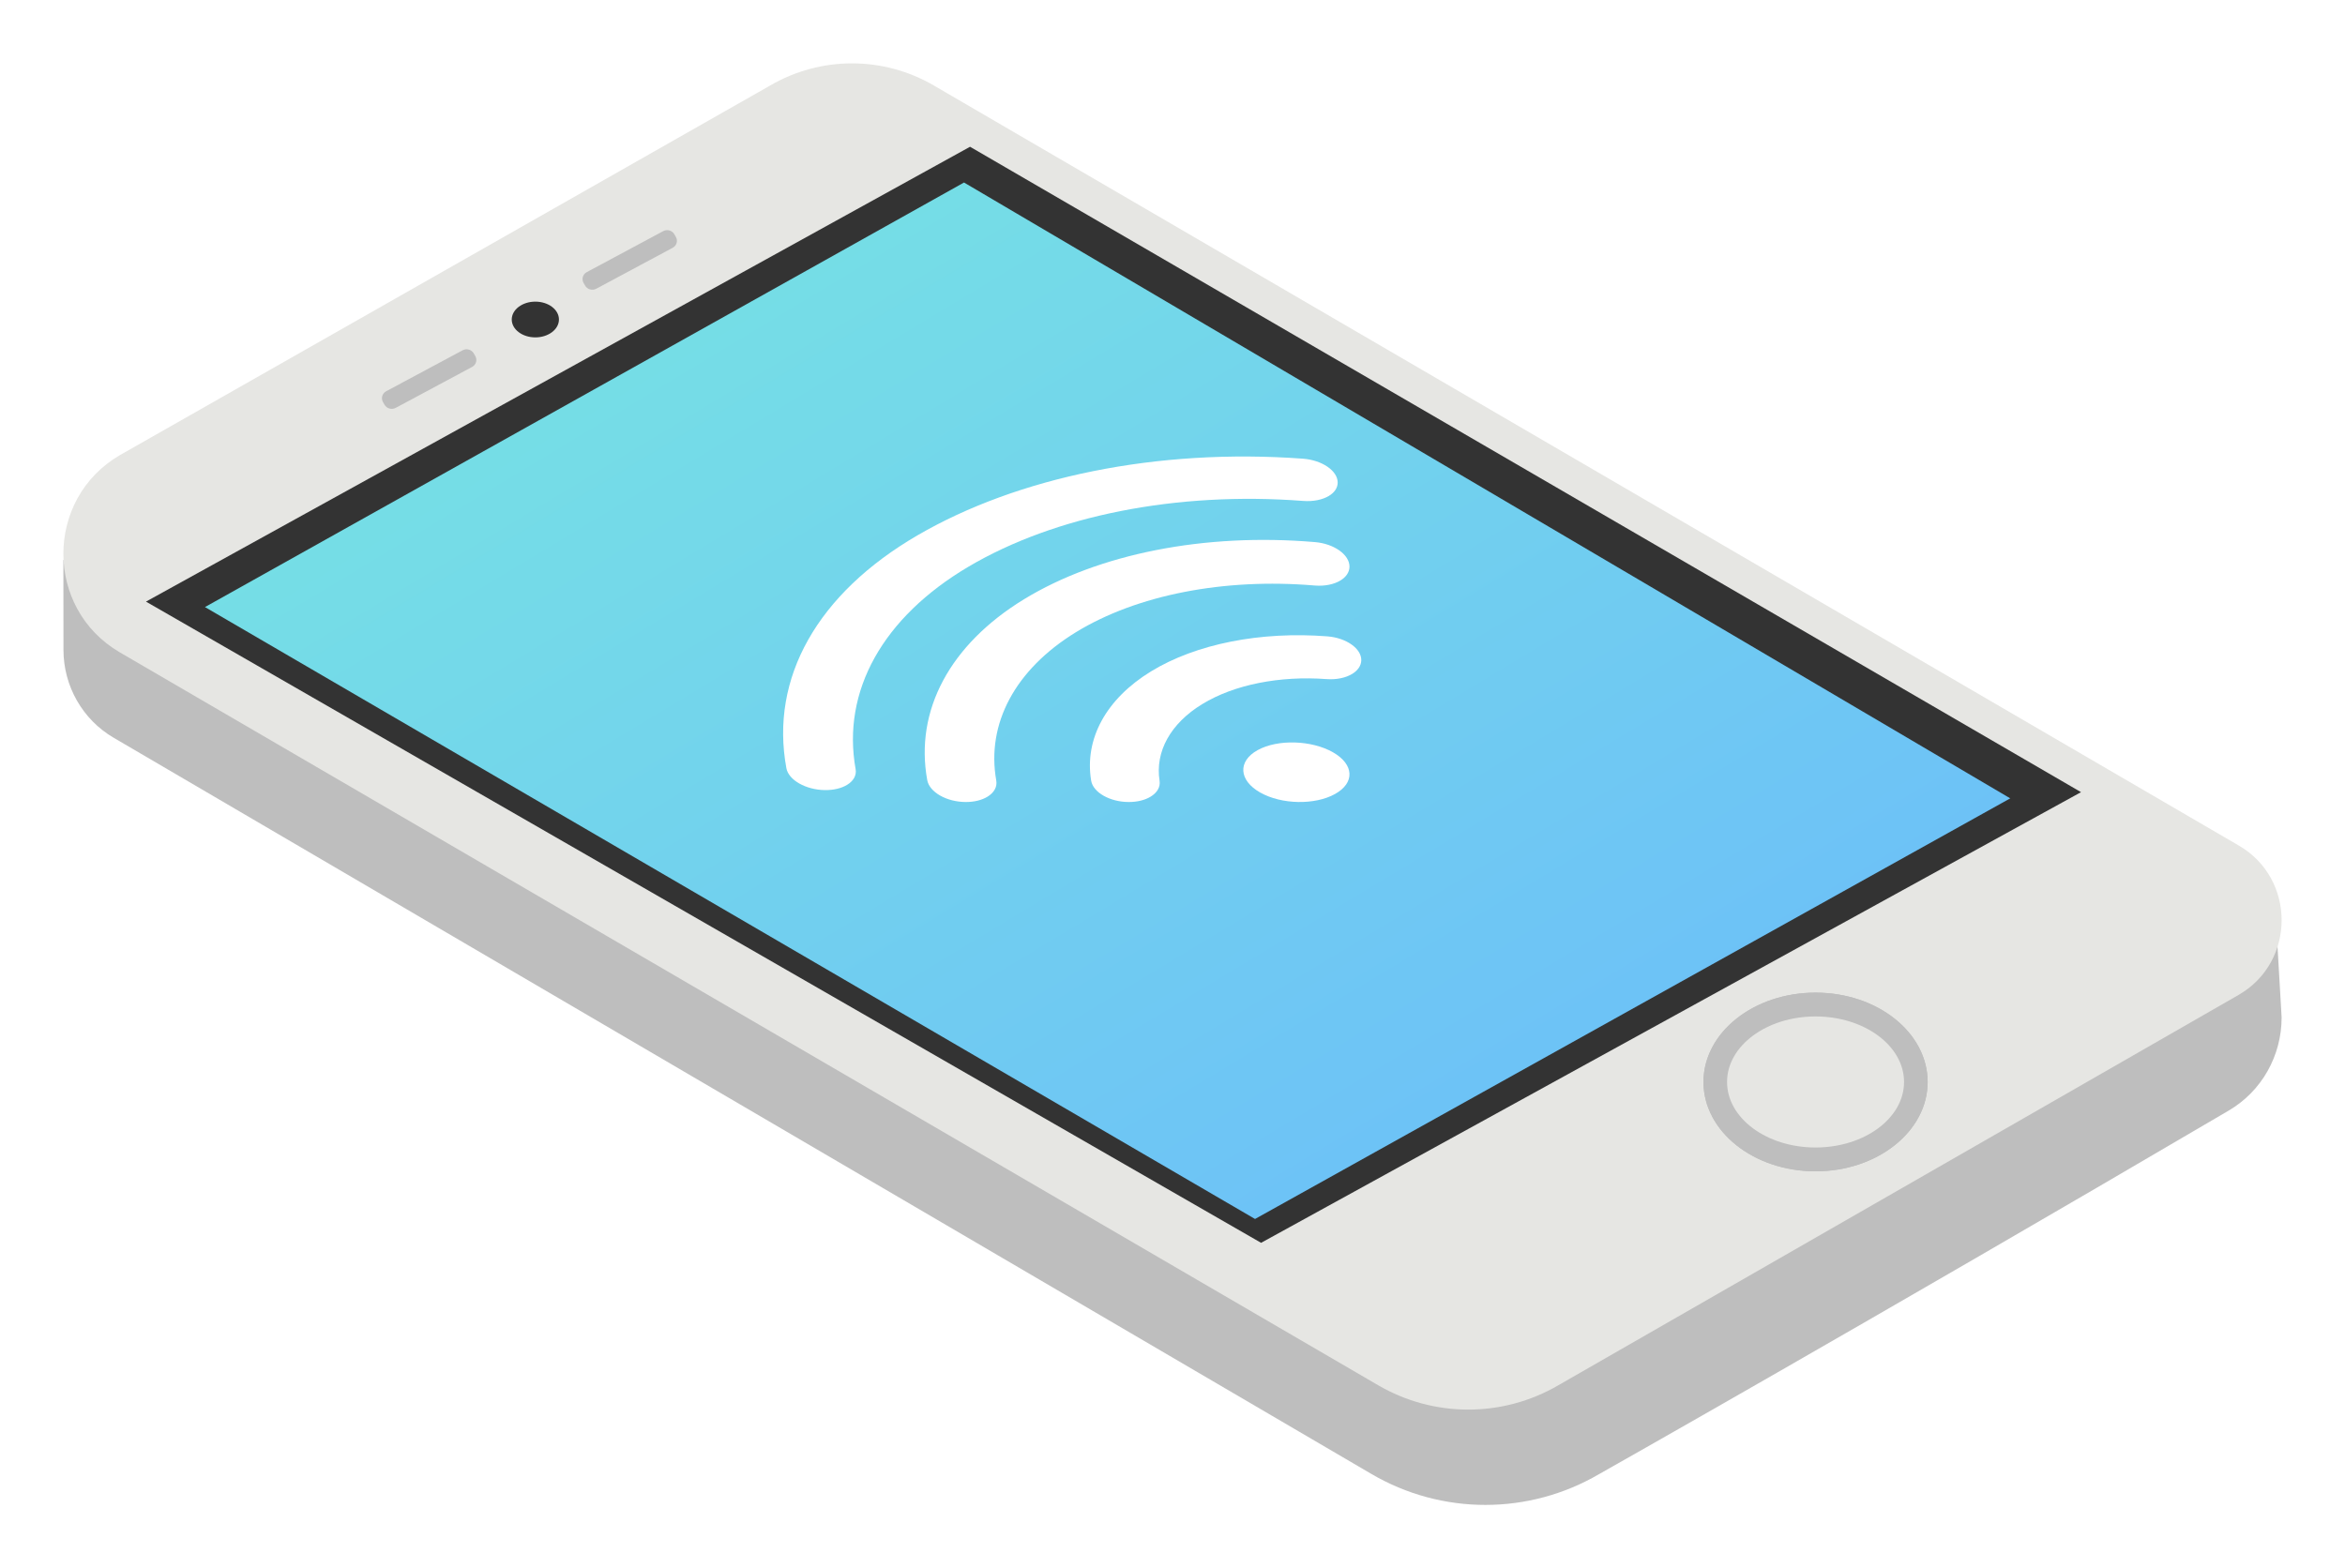 <?xml version="1.0" encoding="UTF-8"?>
<svg width="148px" height="99px" viewBox="0 0 148 99" version="1.1" xmlns="http://www.w3.org/2000/svg"
     xmlns:xlink="http://www.w3.org/1999/xlink">
    <!-- Generator: Sketch 52.3 (67297) - http://www.bohemiancoding.com/sketch -->
    <title>Group 29</title>
    <desc>Created with Sketch.</desc>
    <defs>
        <filter x="-8.6%" y="-13.2%" width="117.1%" height="126.4%" filterUnits="objectBoundingBox" id="filter-1">
            <feOffset dx="0" dy="2" in="SourceAlpha" result="shadowOffsetOuter1"></feOffset>
            <feGaussianBlur stdDeviation="2" in="shadowOffsetOuter1" result="shadowBlurOuter1"></feGaussianBlur>
            <feColorMatrix values="0 0 0 0 0   0 0 0 0 0   0 0 0 0 0  0 0 0 0.2 0" type="matrix" in="shadowBlurOuter1"
                           result="shadowMatrixOuter1"></feColorMatrix>
            <feMerge>
                <feMergeNode in="shadowMatrixOuter1"></feMergeNode>
                <feMergeNode in="SourceGraphic"></feMergeNode>
            </feMerge>
        </filter>
        <linearGradient x1="-61.13%" y1="-43.431%" x2="105.735%" y2="116.152%" id="linearGradient-2">
            <stop stop-color="#7FFFD2" offset="0%"></stop>
            <stop stop-color="#69B4FF" offset="100%"></stop>
        </linearGradient>
    </defs>
    <g id="Page-1" stroke="none" stroke-width="1" fill="none" fill-rule="evenodd">
        <g id="1440" transform="translate(-1069, -1316)">
            <g id="Feature-Cards" transform="translate(120, 1241)">
                <g id="Group-29" filter="url(#filter-1)" transform="translate(953, 77)">
                    <path d="M139.675,54.612 C139.445,54.444 35.87,6.769 35.87,6.769 L7.589,22.753 L0,31.368 L0.005,37.019 C0.006,39.307 1.211,41.421 3.164,42.566 L82.554,89.046 C87.004,91.651 92.489,91.651 96.941,89.046 C96.941,89.046 113.574,79.66 136.667,66.103 C138.736,64.888 140,62.654 140,60.227 L139.675,54.612 Z"
                          id="Fill-1" fill="#BEBEBE"></path>
                    <path d="M3.561,24.735 L44.613,1.395 C47.807,-0.465 51.743,-0.465 54.937,1.397 L137.31,49.384 C140.897,51.477 140.897,56.7 137.31,58.791 L94.358,83.443 C90.837,85.497 86.497,85.497 82.976,83.443 L3.559,37.18 C-1.188,34.412 -1.186,27.501 3.561,24.735"
                          id="Fill-3" fill="#E6E6E3"></path>
                    <polygon id="Fill-5" fill="#333333"
                             points="5.213 33.978 57.222 5.264 127.34 46.006 75.591 74.455"></polygon>
                    <polygon id="Fill-7" fill="url(#linearGradient-2)"
                             points="8.936 34.322 56.842 7.521 122.872 46.397 75.209 72.95"></polygon>
                    <path d="M31.277,16.169 C31.277,16.792 30.61,17.298 29.787,17.298 C28.965,17.298 28.298,16.792 28.298,16.169 C28.298,15.546 28.965,15.041 29.787,15.041 C30.61,15.041 31.277,15.546 31.277,16.169"
                          id="Fill-9" fill="#333333"></path>
                    <path d="M117.66,64.302 C117.66,67.417 114.491,69.942 110.584,69.942 C106.677,69.942 103.511,67.417 103.511,64.302 C103.511,61.186 106.677,58.661 110.584,58.661 C114.491,58.661 117.66,61.186 117.66,64.302"
                          id="Fill-11" fill="#BEBEBE"></path>
                    <path d="M117.66,64.302 C117.66,67.417 114.491,69.942 110.584,69.942 C106.677,69.942 103.511,67.417 103.511,64.302 C103.511,61.186 106.677,58.661 110.584,58.661 C114.491,58.661 117.66,61.186 117.66,64.302"
                          id="Fill-13" fill="#BEBEBE"></path>
                    <path d="M116.17,64.302 C116.17,66.587 113.669,68.438 110.584,68.438 C107.501,68.438 105,66.587 105,64.302 C105,62.016 107.501,60.165 110.584,60.165 C113.669,60.165 116.17,62.016 116.17,64.302"
                          id="Fill-15" fill="#E6E6E3"></path>
                    <path d="M38.458,11.641 L33.632,14.227 C33.385,14.36 33.068,14.273 32.93,14.032 L32.83,13.858 C32.693,13.617 32.783,13.312 33.032,13.179 L37.857,10.591 C38.105,10.458 38.422,10.545 38.559,10.786 L38.659,10.962 C38.797,11.201 38.705,11.508 38.458,11.641"
                          id="Fill-17" fill="#BEBEBE"></path>
                    <path d="M25.798,19.162 L20.974,21.748 C20.725,21.881 20.409,21.794 20.27,21.552 L20.17,21.379 C20.033,21.137 20.125,20.832 20.372,20.699 L25.198,18.112 C25.445,17.979 25.762,18.066 25.9,18.307 L26,18.483 C26.137,18.722 26.047,19.029 25.798,19.162"
                          id="Fill-19" fill="#BEBEBE"></path>
                    <path d="M68.645,38.382 C65.801,40.123 64.435,42.652 64.865,45.276 C64.987,46.024 66.05,46.628 67.241,46.628 C67.792,46.63 68.275,46.501 68.623,46.288 C69.025,46.042 69.246,45.688 69.184,45.288 C68.895,43.449 69.87,41.672 71.88,40.446 C73.889,39.218 76.759,38.65 79.722,38.869 C80.361,38.916 80.94,38.786 81.342,38.541 C81.69,38.328 81.905,38.03 81.915,37.687 C81.932,36.945 80.974,36.266 79.773,36.171 C75.56,35.843 71.489,36.643 68.645,38.382"
                          id="Fill-21" fill="#FFFFFF"></path>
                    <path d="M60.632,33.827 C55.936,36.694 53.724,40.872 54.521,45.247 C54.66,46.007 55.744,46.625 56.945,46.628 C57.498,46.631 57.98,46.504 58.326,46.291 C58.731,46.043 58.949,45.678 58.877,45.271 C58.242,41.698 60.06,38.266 63.903,35.91 C67.747,33.555 73.248,32.479 78.963,32.961 C79.616,33.016 80.203,32.887 80.608,32.638 C80.953,32.426 81.165,32.125 81.17,31.778 C81.18,31.021 80.204,30.323 78.994,30.221 C72.02,29.628 65.328,30.96 60.632,33.827"
                          id="Fill-23" fill="#FFFFFF"></path>
                    <path d="M78.231,24.955 C69.016,24.281 60.214,26.124 53.908,29.792 C47.602,33.462 44.577,38.793 45.632,44.498 C45.77,45.241 46.857,45.86 48.06,45.876 C48.621,45.882 49.11,45.758 49.457,45.548 C49.856,45.307 50.071,44.953 50.001,44.557 C49.117,39.629 51.712,34.968 57.137,31.765 C62.562,28.562 70.233,27.009 78.247,27.622 C78.894,27.671 79.471,27.545 79.871,27.305 C80.218,27.096 80.429,26.797 80.425,26.453 C80.419,25.715 79.437,25.045 78.231,24.955"
                          id="Fill-25" fill="#FFFFFF"></path>
                    <path d="M75.371,43.354 C74.101,44.058 74.185,45.265 75.535,46.029 C76.885,46.793 78.987,46.827 80.252,46.126 C81.517,45.427 81.474,44.259 80.129,43.49 C78.783,42.722 76.641,42.651 75.371,43.354"
                          id="Fill-27" fill="#FFFFFF"></path>
                </g>
            </g>
        </g>
    </g>
</svg>